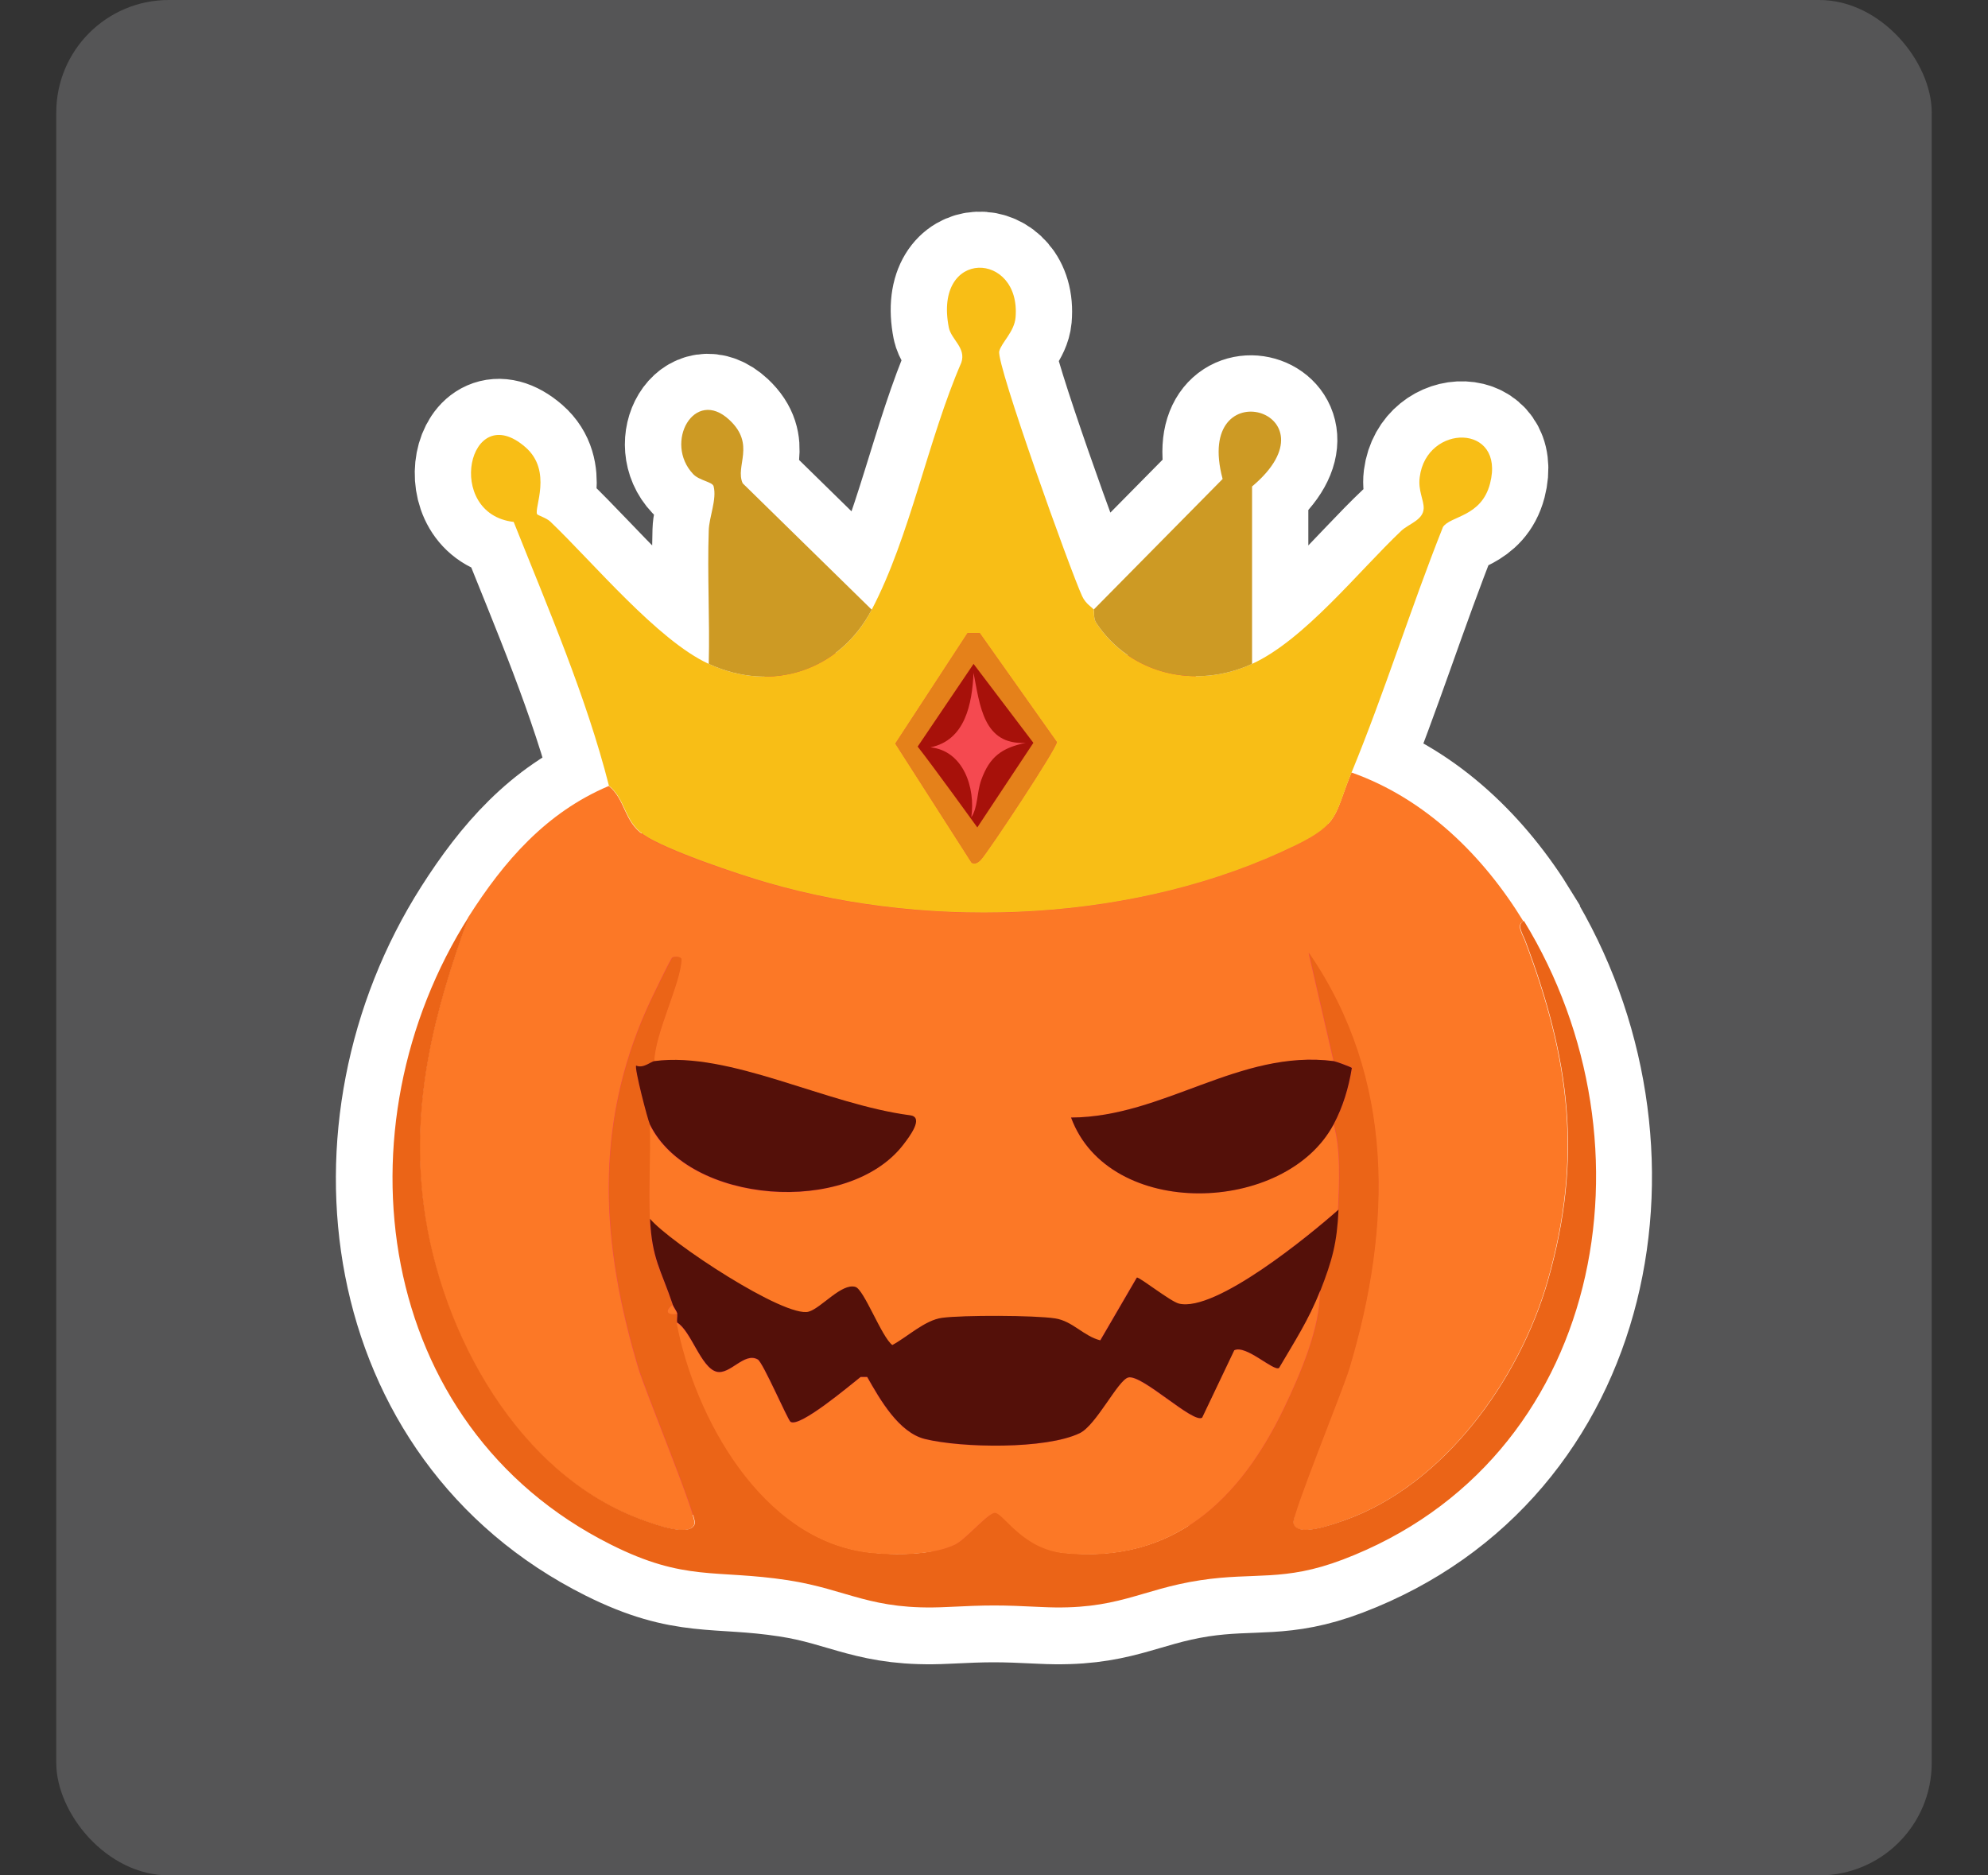 <?xml version="1.0" encoding="UTF-8"?>
<svg xmlns="http://www.w3.org/2000/svg" width="106" height="100" viewBox="0 0 106 100">
  <rect x="0" y="0" width="106" height="100" fill="#333333" stroke="none"/>
  <g id="Hintergrund">
    <rect id="Hintergrund-2" data-name="Hintergrund" x="3" width="100" height="100" rx="6" ry="6" fill="#555556"/>
  </g>
  <g id="Kürbiskönig">
    <path d="M81.24,49.12c-2.14-3.5-5.24-6.55-9.17-7.94,1.76-4.29,3.15-8.76,4.87-13.08.4-.61,2.04-.53,2.51-2.32.83-3.21-3.38-3.2-3.75-.34-.09.72.24,1.23.21,1.68-.03.61-.8.81-1.19,1.18-2.3,2.17-5.19,5.83-7.96,7.1v-9.46c4.77-4.02-3.15-6.32-1.57-.4l-6.88,6.97c-.06-.11-.41-.28-.61-.71-.63-1.37-4.59-12.39-4.42-13.06.12-.47.8-1.03.87-1.8.31-3.54-4.39-3.71-3.56.53.13.65.93,1.08.67,1.87-1.79,4.1-2.74,9.27-4.78,13.18l-6.88-6.74c-.42-.92.71-2.05-.71-3.38-1.88-1.75-3.52,1.22-1.93,2.89.33.35,1.03.41,1.09.65.18.7-.24,1.63-.26,2.36-.07,2.36.07,4.75,0,7.11-2.71-1.25-6.17-5.42-8.45-7.59-.2-.19-.66-.32-.7-.39-.18-.3.84-2.3-.63-3.58-3.03-2.63-4.35,3.55-.62,3.99,1.82,4.57,3.87,9.31,5.08,14.07-3.35,1.41-5.59,4.01-7.48,6.98-7.14,11.22-5.09,27.16,7.56,33.5,3.96,1.98,5.59,1.31,9.44,1.9,3.23.49,4.41,1.63,8.46,1.43,2.24-.11,2.84-.11,5.08,0,4.05.2,5.22-.93,8.46-1.43,2.9-.44,4.43.1,7.59-1.1,13.89-5.28,16.98-22.1,9.66-34.05Z" fill="#f54950" stroke="#fff" stroke-miterlimit="10" stroke-width="6"/>
    <path d="M81.24,49.12c-.43.16-.04.75.06,1.02,2.38,6.3,3.1,11.57,1.21,18.18-1.51,5.25-5.53,10.88-10.86,12.76-.56.2-2.51.93-2.7.15-.1-.43,2.63-7.07,2.99-8.28,2.26-7.54,2.45-15.43-2.17-22.14l1.33,5.77c-5.03-.63-9.07,2.99-14,3.01,2.01,5.47,11.43,5.19,14,.36.4,1.33.3,3.16.24,4.57-1.51,1.34-6.56,5.48-8.51,5.01-.45-.11-2.07-1.4-2.24-1.39l-1.95,3.35c-.88-.22-1.47-1.03-2.41-1.17-1.08-.17-4.94-.18-6.03-.03-.91.12-1.85,1.02-2.65,1.45-.57-.43-1.51-2.97-1.97-3.1-.73-.21-1.82,1.14-2.49,1.32-1.27.35-7.39-3.69-8.46-4.95-.07-1.68.05-3.38,0-5.05,2.07,4.25,10.57,4.93,13.52,1.08.29-.38,1.14-1.46.36-1.56-4.51-.59-9.6-3.42-13.64-2.89.05-1.5,1.41-4.16,1.45-5.41,0-.21-.45-.16-.48-.12-.11.1-1.16,2.29-1.32,2.65-2.88,6.4-2.46,12.66-.49,19.24.36,1.22,3.11,7.86,3,8.29-.18.77-2.16.04-2.71-.16-6.71-2.37-10.85-10-11.73-16.7-.73-5.52.52-10.37,2.39-15.49,1.89-2.97,4.14-5.57,7.48-6.98.9.73.79,1.88,1.85,2.61,1.19.83,5.08,2.12,6.6,2.56,8.9,2.58,19.77,2.1,28.17-2,2.37-1.16,2.06-1.66,2.98-3.89,3.94,1.39,7.03,4.44,9.17,7.94Z" fill="#fc7826"/>
    <path d="M25,48.88c-1.87,5.13-3.12,9.97-2.39,15.49.89,6.7,5.03,14.33,11.73,16.7.55.2,2.53.93,2.71.16.1-.43-2.64-7.07-3-8.29-1.97-6.58-2.39-12.84.49-19.24.16-.37,1.22-2.55,1.32-2.65.03-.03.49-.09.48.12-.04,1.25-1.41,3.91-1.45,5.41-.18.02-.59.41-.97.24-.12.11.62,2.91.73,3.13.05,1.68-.07,3.38,0,5.05.09,2.14.58,2.7,1.21,4.57-.43.35-.28.55.24.48.02.15-.03.33,0,.48.93,4.93,4.49,11.6,10.29,12.25,1.32.15,3.38.15,4.57-.45.59-.3,1.79-1.74,2.13-1.68.48.08,1.48,1.92,3.66,2.15,5.83.6,9.41-2.88,11.75-7.78.85-1.78,1.91-4.24,1.89-6.18.64-1.64.89-2.56.97-4.33.06-1.41.16-3.24-.24-4.57.5-.94.8-1.95.97-3,0-.05-.91-.36-.97-.37l-1.33-5.77c4.62,6.71,4.43,14.6,2.17,22.14-.36,1.21-3.09,7.86-2.99,8.28.19.78,2.14.04,2.7-.15,5.33-1.88,9.35-7.51,10.86-12.76,1.89-6.6,1.17-11.88-1.21-18.18-.1-.27-.49-.86-.06-1.02,7.32,11.95,4.23,28.77-9.66,34.05-3.16,1.2-4.69.66-7.59,1.1-3.24.49-4.41,1.63-8.46,1.43-2.24-.11-2.84-.11-5.08,0-4.05.2-5.23-.93-8.46-1.43-3.86-.59-5.48.09-9.44-1.9-12.65-6.34-14.7-22.28-7.56-33.5Z" fill="#eb6417"/>
    <path d="M34.89,56.58c4.04-.53,9.13,2.3,13.64,2.89.77.1-.07,1.18-.36,1.56-2.95,3.84-11.45,3.17-13.52-1.08-.11-.22-.84-3.02-.73-3.13.38.17.79-.22.97-.24Z" fill="#541009"/>
    <path d="M71.11,56.58c.06,0,.96.32.97.37-.17,1.05-.47,2.06-.97,3-2.57,4.83-11.99,5.11-14-.36,4.94-.02,8.97-3.65,14-3.01Z" fill="#541009"/>
    <path d="M36.1,70.54c.74.44,1.27,2.4,2.1,2.62.72.18,1.48-1.07,2.2-.65.28.16,1.59,3.21,1.74,3.32.48.34,3.2-1.97,3.74-2.39h.35c.69,1.21,1.69,2.96,3.08,3.3,1.97.48,6.45.55,8.25-.31.89-.43,2.04-2.83,2.59-2.97.71-.18,3.47,2.48,3.94,2.14l1.71-3.59c.62-.32,2.1,1.14,2.39.94.82-1.4,1.58-2.56,2.18-4.09.02,1.94-1.04,4.4-1.89,6.18-2.34,4.9-5.91,8.37-11.75,7.78-2.18-.22-3.18-2.06-3.66-2.15-.34-.06-1.54,1.38-2.13,1.68-1.19.59-3.25.59-4.57.45-5.8-.65-9.35-7.32-10.29-12.25Z" fill="#fc7826"/>
    <path d="M70.38,68.85c-.6,1.53-1.36,2.69-2.18,4.09-.29.2-1.77-1.26-2.39-.94l-1.71,3.59c-.47.34-3.22-2.33-3.94-2.14-.55.14-1.71,2.55-2.59,2.97-1.81.87-6.29.79-8.25.31-1.39-.34-2.39-2.09-3.08-3.31h-.35c-.54.42-3.26,2.73-3.74,2.39-.15-.11-1.46-3.15-1.74-3.32-.72-.42-1.48.83-2.2.65-.83-.21-1.36-2.17-2.1-2.62-.03-.15.02-.33,0-.48-.02-.13-.19-.32-.24-.48-.63-1.87-1.11-2.43-1.21-4.57,1.06,1.26,7.19,5.3,8.46,4.95.67-.19,1.76-1.54,2.49-1.32.46.13,1.4,2.68,1.97,3.1.8-.43,1.74-1.33,2.65-1.45,1.09-.15,4.95-.14,6.03.03.93.14,1.52.95,2.41,1.17l1.95-3.35c.17-.01,1.79,1.28,2.24,1.39,1.95.48,6.99-3.66,8.51-5.01-.08,1.77-.33,2.69-.97,4.33Z" fill="#541009"/>
    <path d="M36.1,70.06c-.52.07-.67-.13-.24-.48.05.16.22.35.24.48Z" fill="#fc7826"/>
    <path d="M58.31,32.51c.05.1-.03.44.14.7,1.81,2.76,5.31,3.56,8.31,2.19,2.78-1.27,5.67-4.93,7.96-7.1.4-.37,1.16-.57,1.19-1.18.02-.45-.31-.96-.21-1.68.36-2.86,4.58-2.87,3.75.34-.46,1.79-2.11,1.72-2.51,2.32-1.72,4.32-3.1,8.78-4.87,13.08-.92,2.23-.6,2.73-2.98,3.89-8.39,4.1-19.27,4.58-28.17,2-1.53-.44-5.41-1.74-6.6-2.56-1.05-.73-.95-1.88-1.85-2.61-1.21-4.76-3.26-9.5-5.08-14.07-3.73-.43-2.41-6.62.62-3.99,1.47,1.27.45,3.27.63,3.58.04.06.5.2.7.39,2.28,2.18,5.73,6.34,8.45,7.59,3.39,1.56,6.99.36,8.69-2.89,2.05-3.91,3-9.08,4.78-13.18.26-.79-.54-1.22-.67-1.87-.83-4.24,3.86-4.07,3.56-.53-.07.77-.75,1.33-.87,1.8-.17.67,3.79,11.69,4.42,13.06.2.43.55.6.61.71ZM52.24,33.76h-.65s-3.85,5.89-3.85,5.89l4.06,6.34c.14.11.34.03.5-.15.42-.46,4.02-5.9,4.05-6.27l-4.11-5.81Z" fill="#f8be16"/>
    <path d="M58.31,32.51l6.88-6.97c-1.58-5.92,6.34-3.61,1.57.4v9.46c-2.99,1.37-6.49.57-8.31-2.19-.17-.26-.08-.6-.14-.7Z" fill="#cd9a24"/>
    <path d="M46.48,32.51c-1.71,3.25-5.3,4.45-8.69,2.89.06-2.36-.08-4.74,0-7.11.02-.73.44-1.66.26-2.36-.06-.24-.76-.3-1.09-.65-1.58-1.67.06-4.64,1.93-2.89,1.42,1.32.29,2.46.71,3.38l6.88,6.74Z" fill="#cd9a24"/>
    <path d="M52.24,33.76h-.65s-3.85,5.89-3.85,5.89l4.06,6.34c.14.11.34.03.5-.15.42-.46,4.02-5.9,4.05-6.27l-4.11-5.81Z" fill="#e5811a"/>
    <path d="M51.91,35.4l-2.98,4.41c.84,1.07,3.18,4.31,3.18,4.31l2.99-4.51-3.19-4.21Z" fill="#a7110a"/>
    <path d="M51.79,43.58c.23-1.57-.42-3.55-2.18-3.73,1.86-.38,2.22-2.32,2.3-3.97.34,1.73.52,3.86,2.78,3.73-1.27.27-1.92.73-2.37,1.98-.25.71-.17,1.44-.53,1.99Z" fill="#f54950"/>
  </g>
</svg>